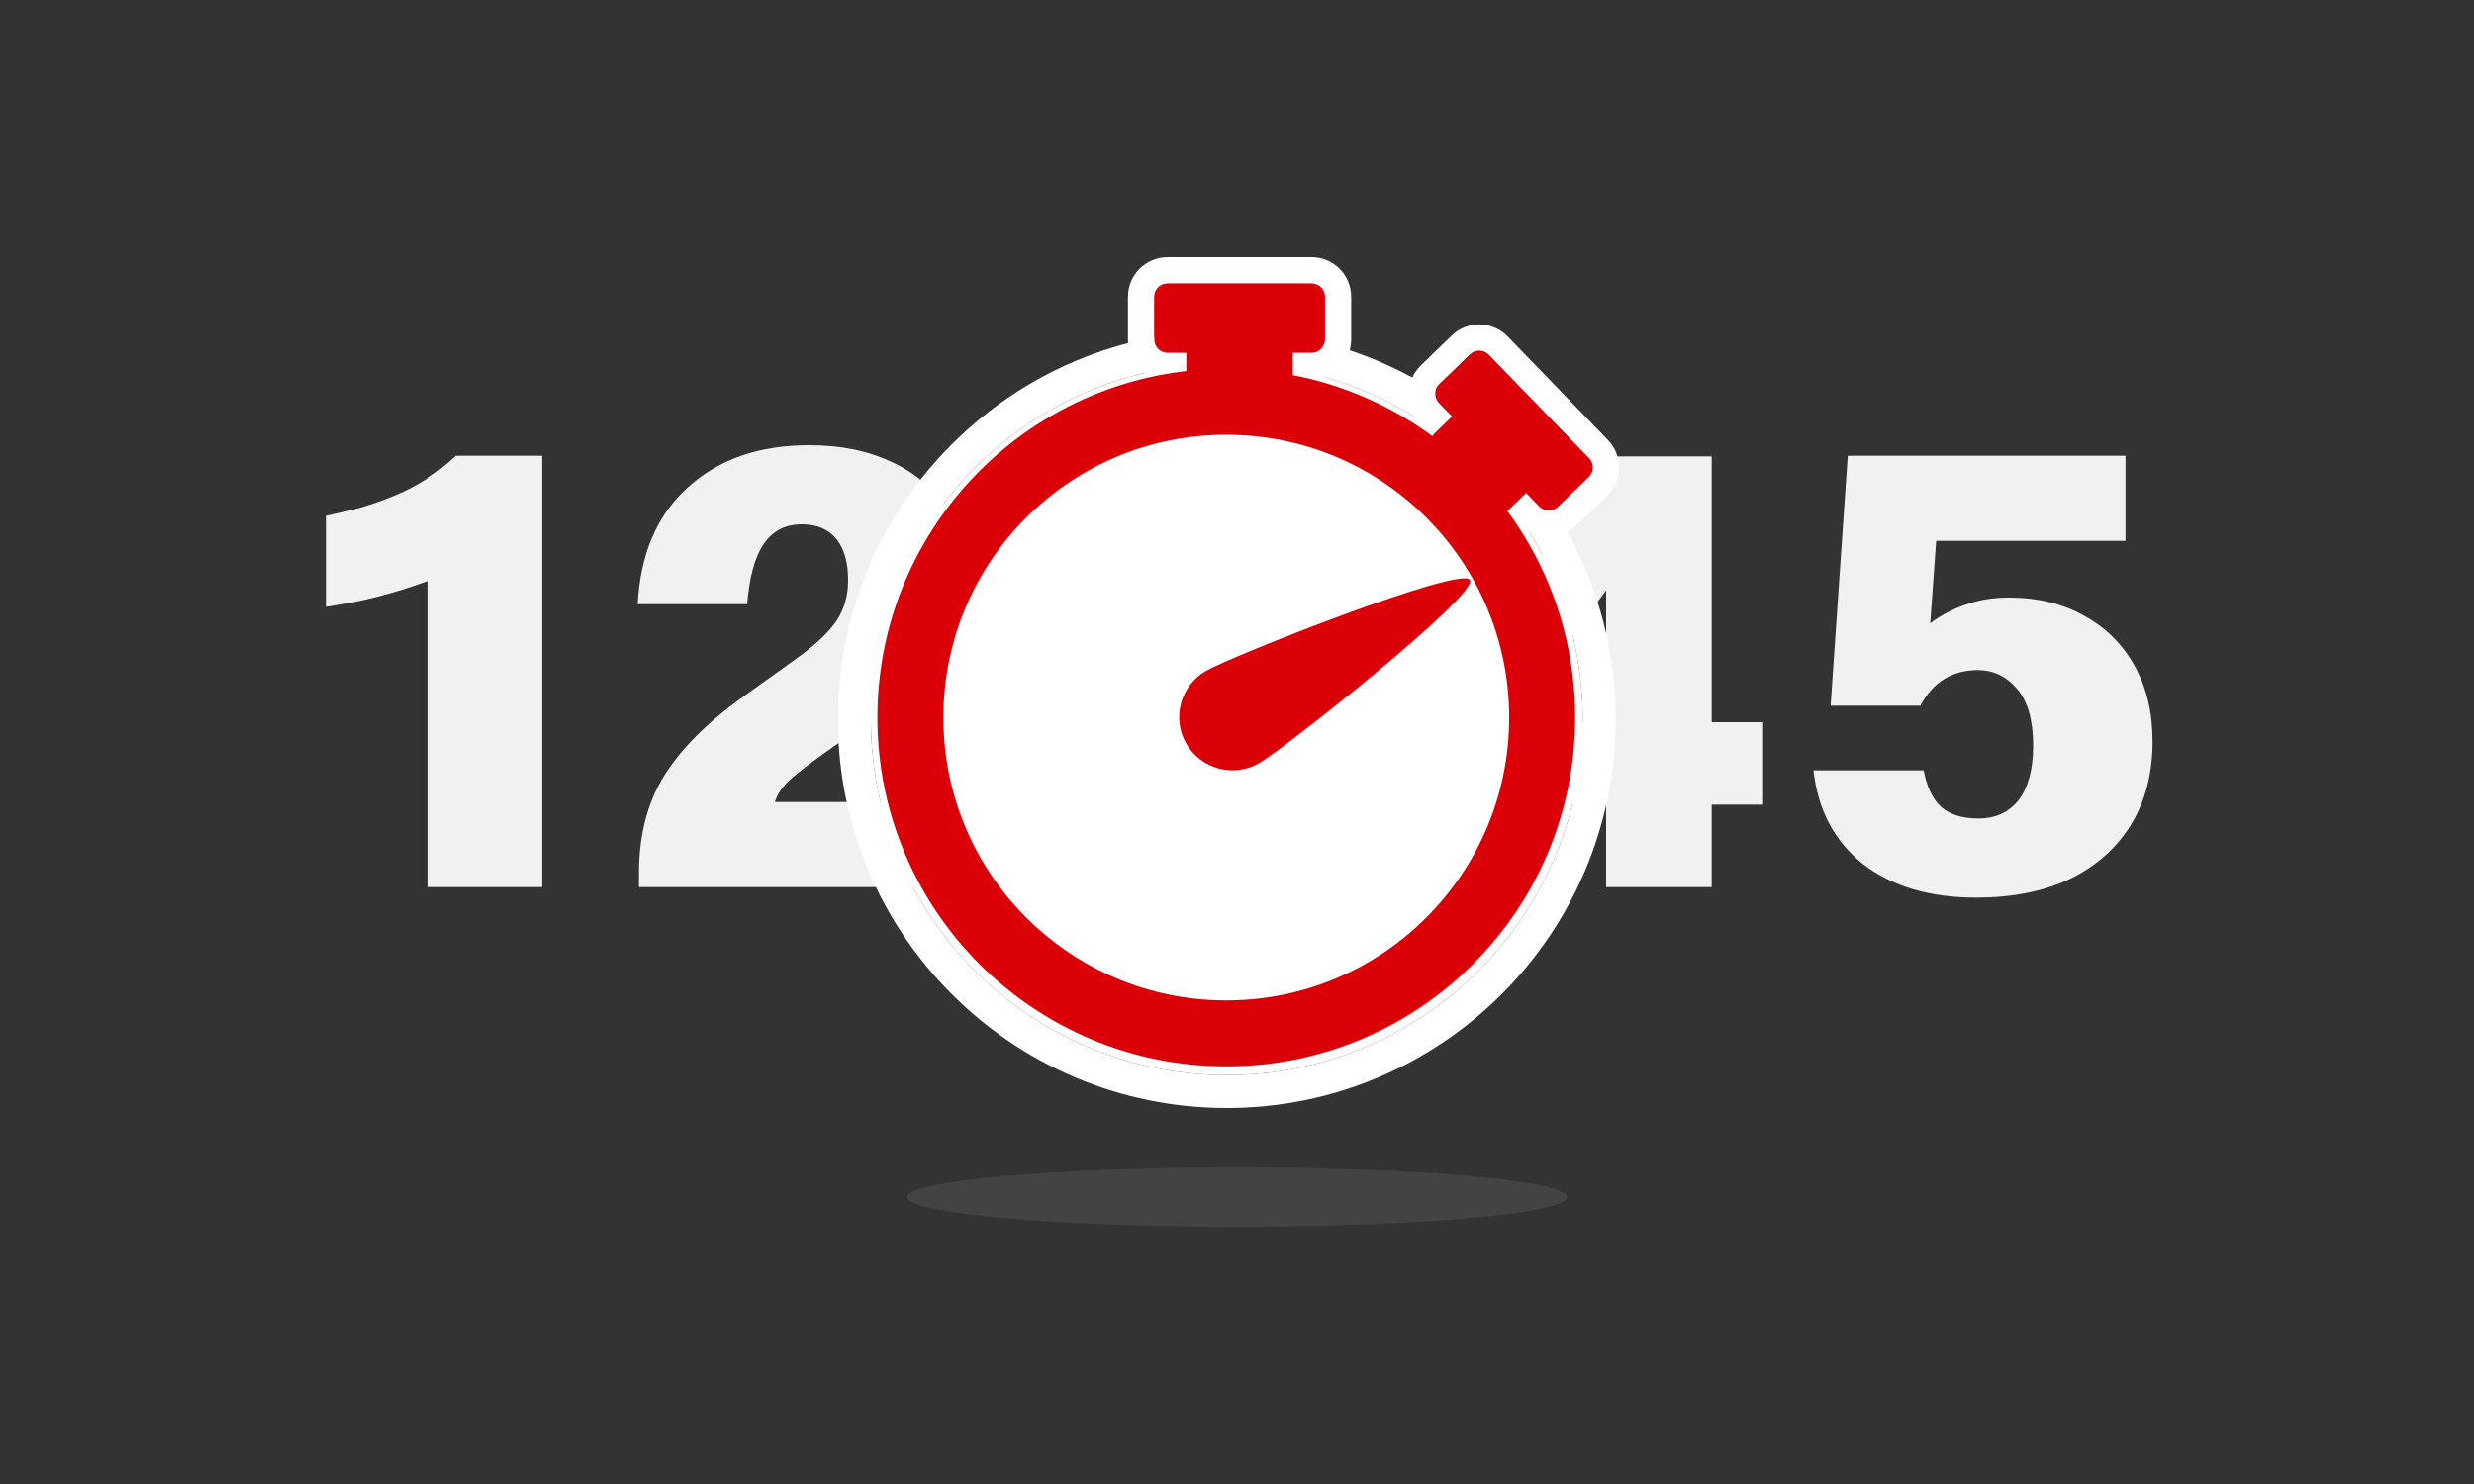 <svg width="375" height="225" viewBox="0 0 375 225" fill="none" xmlns="http://www.w3.org/2000/svg">
<rect x="0" y="0" width="375" height="225" fill="#333333" stroke="none"/>
<path d="M237.5 181.5C237.5 183.985 215.114 186 187.5 186C159.886 186 137.5 183.985 137.5 181.5C137.5 179.015 159.886 177 187.5 177C215.114 177 237.5 179.015 237.5 181.5Z" fill="#A0A09F" fill-opacity="0.15"/>
<path d="M277.479 107L280.079 69.1H322.179V82H293.479L292.579 94.5C294.179 93.3 295.946 92.366 297.879 91.7C299.879 90.966 302.079 90.6 304.479 90.6C308.879 90.6 312.712 91.533 315.979 93.4C319.246 95.2 321.779 97.733 323.579 101C325.379 104.266 326.279 108.066 326.279 112.4C326.279 117.266 325.179 121.5 322.979 125.1C320.779 128.633 317.679 131.366 313.679 133.3C309.679 135.166 304.979 136.1 299.579 136.1C292.512 136.1 286.779 134.4 282.379 131C278.046 127.533 275.546 122.8 274.879 116.8H291.579C292.046 119.266 292.912 121.1 294.179 122.3C295.512 123.5 297.412 124.1 299.879 124.1C302.479 124.1 304.512 123.166 305.979 121.3C307.446 119.366 308.179 116.633 308.179 113.1C308.179 109.233 307.379 106.366 305.779 104.5C304.179 102.566 302.179 101.6 299.779 101.6C295.912 101.6 293.012 103.4 291.079 107H277.479Z" fill="#F1F1F1"/>
<path d="M213.949 121.999V110.599L244.749 69.199H259.449V109.499H267.249V121.999H259.449V134.499H243.449V121.999H213.949ZM228.749 109.499H243.449V89.499L228.749 109.499Z" fill="#F1F1F1"/>
<path d="M180.82 136.1C172.22 136.1 165.72 134.067 161.32 130C156.92 125.867 154.42 120.433 153.82 113.7H170.22C170.487 117.433 171.487 120.133 173.22 121.8C175.02 123.467 177.32 124.3 180.12 124.3C182.92 124.3 185.087 123.533 186.62 122C188.22 120.4 189.02 118.067 189.02 115C189.02 112.133 188.054 109.767 186.12 107.9C184.254 106.033 180.654 105.1 175.32 105.1H173.02V94.6H175.22C179.42 94.6 182.354 93.9 184.02 92.5C185.754 91.1 186.62 89.233 186.62 86.9C186.62 84.633 185.987 82.8 184.72 81.4C183.52 80 181.787 79.3 179.52 79.3C175.12 79.3 172.62 81.633 172.02 86.3H155.72C156.454 80.5 158.854 75.933 162.92 72.6C167.054 69.2 172.754 67.5 180.02 67.5C184.82 67.5 189.02 68.233 192.62 69.7C196.22 71.167 199.02 73.267 201.02 76C203.087 78.667 204.12 81.933 204.12 85.8C204.12 88.6 203.454 91.267 202.12 93.8C200.787 96.333 198.387 98.4 194.92 100C197.987 101.2 200.354 102.667 202.02 104.4C203.754 106.133 204.92 108 205.52 110C206.187 112 206.52 113.967 206.52 115.9C206.52 120.167 205.454 123.8 203.32 126.8C201.187 129.8 198.187 132.1 194.32 133.7C190.52 135.3 186.02 136.1 180.82 136.1Z" fill="#F1F1F1"/>
<path d="M96.852 134.5V132.3C96.852 126.7 98.086 121.867 100.552 117.8C103.086 113.667 107.086 109.633 112.552 105.7L120.652 99.9C123.519 97.833 125.552 95.933 126.752 94.2C127.952 92.4 128.552 90.333 128.552 88C128.552 85.267 127.952 83.167 126.752 81.7C125.552 80.233 123.819 79.5 121.552 79.5C119.019 79.5 117.086 80.5 115.752 82.5C114.419 84.433 113.586 87.467 113.252 91.6H96.652C97.052 84 99.586 78.1 104.252 73.9C108.919 69.633 115.052 67.5 122.652 67.5C127.386 67.5 131.519 68.333 135.052 70C138.586 71.6 141.319 73.9 143.252 76.9C145.252 79.833 146.252 83.3 146.252 87.3C146.252 91.433 145.252 95.133 143.252 98.4C141.319 101.667 138.186 104.833 133.852 107.9L124.652 114.4C122.519 115.933 120.852 117.233 119.652 118.3C118.519 119.367 117.786 120.467 117.452 121.6H146.552V134.5H96.852Z" fill="#F1F1F1"/>
<path d="M49.387 92V78.2C53.053 77.533 56.553 76.5 59.887 75.1C63.287 73.7 66.353 71.7 69.087 69.1H82.187V134.5H64.787V88.1C62.253 89.033 59.687 89.833 57.087 90.5C54.487 91.166 51.92 91.666 49.387 92Z" fill="#F1F1F1"/>
<path d="M198.808 41C201.017 41 202.808 42.791 202.808 45V51.495C202.808 53.704 201.017 55.495 198.808 55.495H197.963V57.147C197.963 59.356 196.172 61.147 193.963 61.147H181.816C179.607 61.147 177.816 59.356 177.816 57.147V55.495H176.973C174.764 55.495 172.973 53.704 172.973 51.495V45C172.973 42.791 174.764 41 176.973 41H198.808Z" fill="#DB0007" stroke="white" stroke-width="4"/>
<path d="M221.432 52.316C223.018 50.779 225.551 50.82 227.088 52.406L242.279 68.091C243.816 69.678 243.775 72.21 242.188 73.747L237.523 78.266C235.937 79.802 233.404 79.762 231.867 78.176L231.278 77.568L230.093 78.718C228.506 80.254 225.974 80.214 224.438 78.627L215.986 69.902C214.449 68.316 214.489 65.783 216.076 64.246L217.262 63.097L216.676 62.491C215.139 60.904 215.18 58.372 216.767 56.835L221.432 52.316Z" fill="#DB0007" stroke="white" stroke-width="4"/>
<path d="M239.89 109.054C239.89 138.847 215.738 162.999 185.945 162.999C156.152 162.999 132 138.847 132 109.054C132 79.261 156.152 55.109 185.945 55.109C215.738 55.109 239.89 79.261 239.89 109.054Z" fill="white"/>
<path fill-rule="evenodd" clip-rule="evenodd" d="M244.89 109.054C244.89 141.609 218.499 167.999 185.945 167.999C153.391 167.999 127 141.609 127 109.054C127 76.5 153.391 50.109 185.945 50.109C218.499 50.109 244.89 76.5 244.89 109.054ZM185.945 162.999C215.738 162.999 239.89 138.847 239.89 109.054C239.89 79.261 215.738 55.109 185.945 55.109C156.152 55.109 132 79.261 132 109.054C132 138.847 156.152 162.999 185.945 162.999Z" fill="white"/>
<path d="M238.754 108.799C238.754 138.004 215.078 161.679 185.873 161.679C156.668 161.679 132.992 138.004 132.992 108.799C132.992 79.594 156.668 55.918 185.873 55.918C215.078 55.918 238.754 79.594 238.754 108.799Z" fill="white"/>
<path fill-rule="evenodd" clip-rule="evenodd" d="M185.873 151.679C209.555 151.679 228.754 132.481 228.754 108.799C228.754 85.116 209.555 65.918 185.873 65.918C162.191 65.918 142.992 85.116 142.992 108.799C142.992 132.481 162.191 151.679 185.873 151.679ZM185.873 161.679C215.078 161.679 238.754 138.004 238.754 108.799C238.754 79.594 215.078 55.918 185.873 55.918C156.668 55.918 132.992 79.594 132.992 108.799C132.992 138.004 156.668 161.679 185.873 161.679Z" fill="#DB0007"/>
<path d="M179.816 50.651C179.816 49.547 180.712 48.651 181.816 48.651H193.963C195.067 48.651 195.963 49.547 195.963 50.651V57.147C195.963 58.251 195.067 59.147 193.963 59.147H181.816C180.712 59.147 179.816 58.251 179.816 57.147V50.651Z" fill="#DB0007"/>
<path d="M174.973 45C174.973 43.895 175.868 43 176.973 43H198.808C199.912 43 200.808 43.895 200.808 45V51.495C200.808 52.6 199.912 53.495 198.808 53.495H176.973C175.868 53.495 174.973 52.6 174.973 51.495V45Z" fill="#DB0007"/>
<path d="M222.134 61.164C222.927 60.395 224.193 60.415 224.962 61.209L233.413 69.934C234.181 70.727 234.161 71.993 233.367 72.762L228.702 77.281C227.908 78.049 226.642 78.029 225.874 77.236L217.423 68.511C216.654 67.717 216.674 66.451 217.468 65.683L222.134 61.164Z" fill="#DB0007"/>
<path d="M222.823 53.753C223.617 52.984 224.883 53.005 225.651 53.798L240.843 69.482C241.611 70.275 241.591 71.541 240.797 72.31L236.132 76.829C235.338 77.598 234.072 77.577 233.304 76.784L218.113 61.1C217.344 60.307 217.364 59.04 218.158 58.272L222.823 53.753Z" fill="#DB0007"/>
<path d="M190.873 115.702C186.997 117.939 182.047 116.623 179.818 112.762C177.588 108.9 178.923 103.956 182.799 101.718C186.675 99.48 221.525 85.699 222.817 87.936C224.109 90.174 194.749 113.464 190.873 115.702Z" fill="#DB0007"/>
</svg>
